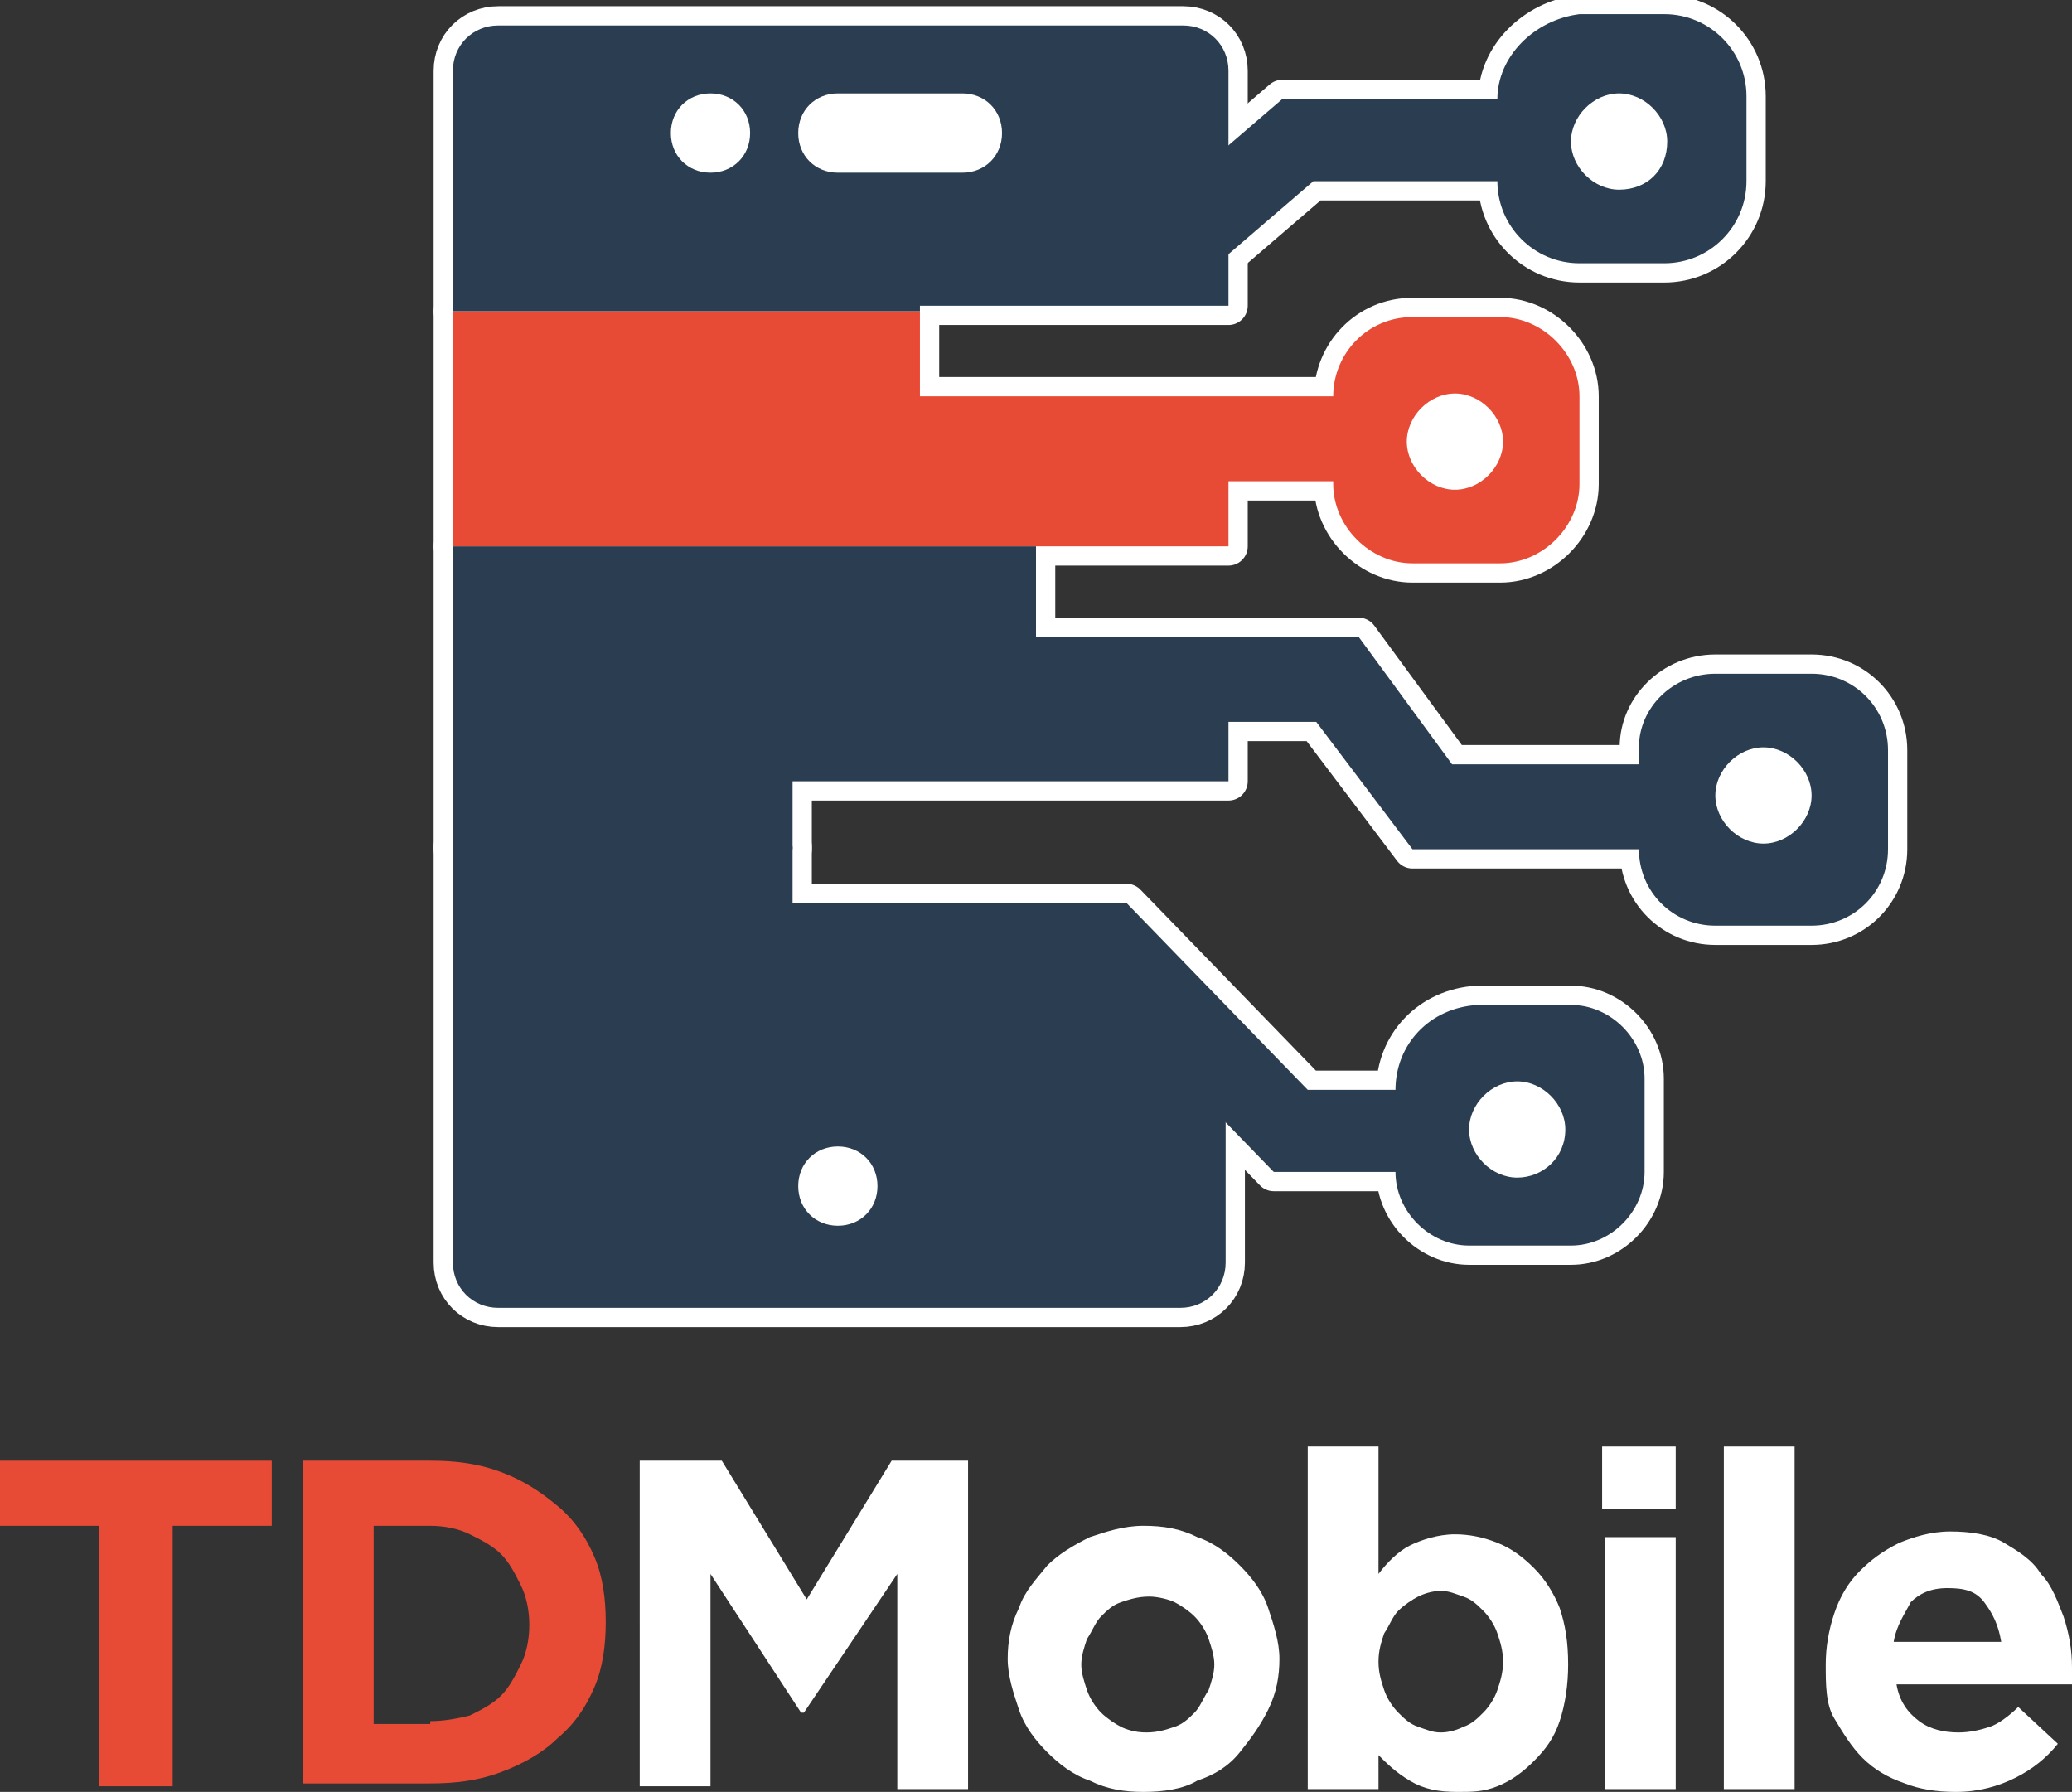 <?xml version="1.0" encoding="utf-8"?>
<!-- Generator: Adobe Illustrator 19.1.0, SVG Export Plug-In . SVG Version: 6.00 Build 0)  -->
<svg version="1.1" id="Capa_1" xmlns="http://www.w3.org/2000/svg" xmlns:xlink="http://www.w3.org/1999/xlink" x="0px" y="0px"
	 viewBox="0 0 73.2 63.3" style="enable-background:new 0 0 73.2 63.3;" xml:space="preserve">
<rect x="0" y="0" width="73.2" height="63.3" fill="#333333" stroke="none"/>
<style type="text/css">
	.st0{fill:#FFFFFF;stroke:#FFFFFF;stroke-width:1.361;stroke-miterlimit:10;}
	.st1{fill:#FFFFFF;stroke:#FFFFFF;stroke-width:1.361;stroke-linecap:round;stroke-linejoin:round;stroke-miterlimit:10;}
	.st2{fill:#E84B35;}
	.st3{fill:#FFFFFF;}
	.st4{fill:#2B3E51;}
</style>
<g>
	<g>
		<g>
			<path class="st0" d="M57.2,3.4L57.2,3.4c-0.9,0-1.7,0.8-1.7,1.7v0c0,0.9,0.8,1.7,1.7,1.7h0c0.9,0,1.7-0.8,1.7-1.7v0
				C58.9,4.1,58.2,3.4,57.2,3.4z"/>
			<g>
				<g>
					<g>
						<g>
							<path class="st1" d="M28,34v-4.1H16v14.7c0,0.9,0.7,1.6,1.6,1.6h24.1c0.9,0,1.6-0.7,1.6-1.6V37l-2.8-3H28z"/>
						</g>
						<path class="st1" d="M49.3,38.5L49.3,38.5l-3.1,0l-6.4-6.6H24.4v2.9h14.2v0h0l6.4,6.6h4.3v0c0,1.4,1.2,2.6,2.6,2.6h3.6
							c1.4,0,2.6-1.2,2.6-2.6v-3.3c0-1.4-1.2-2.6-2.6-2.6h-3.3C50.5,35.6,49.3,36.9,49.3,38.5z"/>
					</g>
				</g>
				<g>
					<g>
						<path class="st1" d="M32.5,10.8h10.9V2.5c0-0.9-0.7-1.6-1.6-1.6H17.6c-0.9,0-1.6,0.7-1.6,1.6v8.5h16.5V10.8z"/>
						<path class="st1" d="M52.9,3.5L52.9,3.5l-7.6,0l-5,4.3h-4.9v2.9h6l5-4.3h6.5v0c0,1.6,1.3,2.9,2.9,2.9h3c1.6,0,2.9-1.3,2.9-2.9
							v-3c0-1.6-1.3-2.9-2.9-2.9h-3C54.2,0.7,52.9,2,52.9,3.5z M57.2,6.7L57.2,6.7c-0.9,0-1.7-0.8-1.7-1.7v0c0-0.9,0.8-1.7,1.7-1.7
							h0c0.9,0,1.7,0.8,1.7,1.7v0C58.9,6,58.2,6.7,57.2,6.7z"/>
					</g>
				</g>
				<g>
					<g>
						<g>
							<polygon class="st1" points="36.6,19.3 43.4,19.3 43.4,16.4 32.5,16.4 32.5,11 16,11 16,19.3 36.6,19.3 							"/>
						</g>
						<path class="st1" d="M47.1,14L47.1,14l-19.5,0v3h12.3v0h7.2v0.1c0,1.5,1.3,2.8,2.8,2.8h3.1c1.5,0,2.8-1.3,2.8-2.8V14
							c0-1.5-1.3-2.8-2.8-2.8h-3.1C48.3,11.2,47.1,12.5,47.1,14z"/>
					</g>
				</g>
				<g>
					<g>
						<g>
							<polygon class="st1" points="28,27.6 43.4,27.6 43.4,24.7 36.6,24.7 36.6,19.3 16,19.3 16,30 28,30 							"/>
						</g>
						<path class="st1" d="M57.9,26.4V27h-6.6L48,22.5H28.2v3h18.3l3.4,4.5h8v0c0,1.5,1.2,2.7,2.7,2.7h3.4c1.5,0,2.7-1.2,2.7-2.7
							v-3.5c0-1.5-1.2-2.7-2.7-2.7h-3.4C59.1,23.8,57.9,25,57.9,26.4z"/>
					</g>
				</g>
			</g>
			<g>
				<path class="st2" d="M3.5,53.9H0v-2.3h9.6v2.3H6.1v9.2H3.5V53.9z"/>
				<path class="st2" d="M10.7,51.6h4.5c0.9,0,1.7,0.1,2.5,0.4c0.8,0.3,1.4,0.7,2,1.2s1,1.1,1.3,1.8s0.4,1.5,0.4,2.3v0
					c0,0.8-0.1,1.6-0.4,2.3s-0.7,1.3-1.3,1.8c-0.5,0.5-1.2,0.9-2,1.2c-0.8,0.3-1.6,0.4-2.5,0.4h-4.5V51.6z M15.2,60.8
					c0.5,0,1-0.1,1.4-0.2c0.4-0.2,0.8-0.4,1.1-0.7s0.5-0.7,0.7-1.1c0.2-0.4,0.3-0.9,0.3-1.4v0c0-0.5-0.1-1-0.3-1.4
					c-0.2-0.4-0.4-0.8-0.7-1.1c-0.3-0.3-0.7-0.5-1.1-0.7c-0.4-0.2-0.9-0.3-1.4-0.3h-2v7H15.2z"/>
				<path class="st3" d="M22.8,51.6h2.7l3,4.9l3-4.9h2.7v11.6h-2.5v-7.6l-3.3,4.9h-0.1l-3.2-4.9v7.5h-2.5V51.6z"/>
				<path class="st3" d="M40.4,63.3c-0.7,0-1.3-0.1-1.9-0.4c-0.6-0.2-1.1-0.6-1.5-1s-0.8-0.9-1-1.5c-0.2-0.6-0.4-1.2-0.4-1.8v0
					c0-0.6,0.1-1.2,0.4-1.8c0.2-0.6,0.6-1,1-1.5c0.4-0.4,0.9-0.7,1.5-1c0.6-0.2,1.2-0.4,1.9-0.4c0.7,0,1.3,0.1,1.9,0.4
					c0.6,0.2,1.1,0.6,1.5,1c0.4,0.4,0.8,0.9,1,1.5s0.4,1.2,0.4,1.8v0c0,0.6-0.1,1.2-0.4,1.8s-0.6,1-1,1.5s-0.9,0.8-1.5,1
					C41.8,63.2,41.1,63.3,40.4,63.3z M40.5,61.2c0.4,0,0.7-0.1,1-0.2c0.3-0.1,0.5-0.3,0.7-0.5c0.2-0.2,0.3-0.5,0.5-0.8
					c0.1-0.3,0.2-0.6,0.2-0.9v0c0-0.3-0.1-0.6-0.2-0.9c-0.1-0.3-0.3-0.6-0.5-0.8c-0.2-0.2-0.5-0.4-0.7-0.5s-0.6-0.2-0.9-0.2
					c-0.4,0-0.7,0.1-1,0.2c-0.3,0.1-0.5,0.3-0.7,0.5c-0.2,0.2-0.3,0.5-0.5,0.8c-0.1,0.3-0.2,0.6-0.2,0.9v0c0,0.3,0.1,0.6,0.2,0.9
					c0.1,0.3,0.3,0.6,0.5,0.8c0.2,0.2,0.5,0.4,0.7,0.5S40.1,61.2,40.5,61.2z"/>
				<path class="st3" d="M51.5,63.3c-0.7,0-1.2-0.1-1.7-0.4s-0.8-0.6-1.1-0.9v1.2h-2.5V51.1h2.5v4.5c0.3-0.4,0.7-0.8,1.1-1
					s1-0.4,1.6-0.4c0.5,0,1,0.1,1.5,0.3c0.5,0.2,0.9,0.5,1.3,0.9c0.4,0.4,0.7,0.9,0.9,1.4c0.2,0.6,0.3,1.2,0.3,2v0
					c0,0.7-0.1,1.4-0.3,2c-0.2,0.6-0.5,1-0.9,1.4c-0.4,0.4-0.8,0.7-1.3,0.9S52,63.3,51.5,63.3z M50.9,61.2c0.3,0,0.6-0.1,0.8-0.2
					c0.3-0.1,0.5-0.3,0.7-0.5c0.2-0.2,0.4-0.5,0.5-0.8c0.1-0.3,0.2-0.6,0.2-1v0c0-0.4-0.1-0.7-0.2-1c-0.1-0.3-0.3-0.6-0.5-0.8
					c-0.2-0.2-0.4-0.4-0.7-0.5c-0.3-0.1-0.5-0.2-0.8-0.2c-0.3,0-0.6,0.1-0.8,0.2s-0.5,0.3-0.7,0.5c-0.2,0.2-0.3,0.5-0.5,0.8
					c-0.1,0.3-0.2,0.6-0.2,1v0c0,0.4,0.1,0.7,0.2,1c0.1,0.3,0.3,0.6,0.5,0.8c0.2,0.2,0.4,0.4,0.7,0.5S50.6,61.2,50.9,61.2z"/>
				<path class="st3" d="M56.6,51.1h2.6v2.2h-2.6V51.1z M56.7,54.3h2.5v8.9h-2.5V54.3z"/>
				<path class="st3" d="M60.9,51.1h2.5v12.1h-2.5V51.1z"/>
				<path class="st3" d="M69.1,63.3c-0.7,0-1.3-0.1-1.8-0.3c-0.6-0.2-1.1-0.5-1.5-0.9c-0.4-0.4-0.7-0.9-1-1.4s-0.3-1.2-0.3-1.9v0
					c0-0.6,0.1-1.2,0.3-1.8c0.2-0.6,0.5-1.1,0.9-1.5c0.4-0.4,0.8-0.7,1.4-1c0.5-0.2,1.1-0.4,1.8-0.4c0.7,0,1.4,0.1,1.9,0.4
					c0.5,0.3,1,0.6,1.3,1.1c0.4,0.4,0.6,1,0.8,1.5c0.2,0.6,0.3,1.2,0.3,1.8c0,0.1,0,0.2,0,0.3c0,0.1,0,0.2,0,0.3H67
					c0.1,0.6,0.4,1,0.8,1.3c0.4,0.3,0.9,0.4,1.4,0.4c0.4,0,0.8-0.1,1.1-0.2c0.3-0.1,0.7-0.4,1-0.7l1.4,1.3c-0.4,0.5-0.9,0.9-1.5,1.2
					S69.9,63.3,69.1,63.3z M70.7,58c-0.1-0.6-0.3-1-0.6-1.4s-0.7-0.5-1.3-0.5s-1,0.2-1.3,0.5C67.3,57,67,57.4,66.9,58H70.7z"/>
			</g>
		</g>
	</g>
	<g>
		<g>
			<g>
				<g>
					<g>
						<path class="st4" d="M28,34v-4.1H16v14.7c0,0.9,0.7,1.6,1.6,1.6h24.1c0.9,0,1.6-0.7,1.6-1.6V37l-2.8-3H28z M31,41.9
							c0,0.8-0.6,1.4-1.4,1.4h0c-0.8,0-1.4-0.6-1.4-1.4v0c0-0.8,0.6-1.4,1.4-1.4h0C30.4,40.5,31,41.1,31,41.9L31,41.9z"/>
					</g>
				</g>
				<path class="st4" d="M49.3,38.5L49.3,38.5l-3.1,0l-6.4-6.6H24.4v2.9h14.2v0h0l6.4,6.6h4.3v0c0,1.4,1.2,2.6,2.6,2.6h3.6
					c1.4,0,2.6-1.2,2.6-2.6v-3.3c0-1.4-1.2-2.6-2.6-2.6h-3.3C50.5,35.6,49.3,36.9,49.3,38.5z M53.6,41.6L53.6,41.6
					c-0.9,0-1.7-0.8-1.7-1.7v0c0-0.9,0.8-1.7,1.7-1.7h0c0.9,0,1.7,0.8,1.7,1.7v0C55.3,40.9,54.5,41.6,53.6,41.6z"/>
			</g>
		</g>
		<g>
			<g>
				<g>
					<g>
						<path class="st4" d="M32.5,10.8h10.9V2.5c0-0.9-0.7-1.6-1.6-1.6H17.6c-0.9,0-1.6,0.7-1.6,1.6v8.5h16.5V10.8z M26.5,4.7
							c0,0.8-0.6,1.4-1.4,1.4h0c-0.8,0-1.4-0.6-1.4-1.4v0c0-0.8,0.6-1.4,1.4-1.4h0C25.9,3.3,26.5,3.9,26.5,4.7L26.5,4.7z M28.2,4.7
							c0-0.8,0.6-1.4,1.4-1.4h4.4c0.8,0,1.4,0.6,1.4,1.4c0,0.8-0.6,1.4-1.4,1.4h-4.4C28.8,6.1,28.2,5.5,28.2,4.7z"/>
					</g>
				</g>
				<path class="st4" d="M52.9,3.5L52.9,3.5l-7.6,0l-5,4.3h-4.9v2.9h6l5-4.3h6.5v0c0,1.6,1.3,2.9,2.9,2.9h3c1.6,0,2.9-1.3,2.9-2.9
					v-3c0-1.6-1.3-2.9-2.9-2.9h-3C54.2,0.7,52.9,2,52.9,3.5z M57.2,6.7L57.2,6.7c-0.9,0-1.7-0.8-1.7-1.7v0c0-0.9,0.8-1.7,1.7-1.7h0
					c0.9,0,1.7,0.8,1.7,1.7v0C58.9,6,58.2,6.7,57.2,6.7z"/>
			</g>
		</g>
		<g>
			<g>
				<g>
					<g>
						<polygon class="st2" points="36.6,19.3 43.4,19.3 43.4,16.4 32.5,16.4 32.5,11 16,11 16,19.3 36.6,19.3 						"/>
					</g>
				</g>
				<path class="st2" d="M47.1,14L47.1,14l-19.5,0v3h12.3v0h7.2v0.1c0,1.5,1.3,2.8,2.8,2.8h3.1c1.5,0,2.8-1.3,2.8-2.8V14
					c0-1.5-1.3-2.8-2.8-2.8h-3.1C48.3,11.2,47.1,12.5,47.1,14z M51.4,17.3L51.4,17.3c-0.9,0-1.7-0.8-1.7-1.7v0
					c0-0.9,0.8-1.7,1.7-1.7h0c0.9,0,1.7,0.8,1.7,1.7v0C53.1,16.5,52.3,17.3,51.4,17.3z"/>
			</g>
		</g>
		<g>
			<g>
				<g>
					<g>
						<polygon class="st4" points="28,27.6 43.4,27.6 43.4,24.7 36.6,24.7 36.6,19.3 16,19.3 16,30 28,30 						"/>
					</g>
				</g>
				<path class="st4" d="M57.9,26.4V27h-6.6L48,22.5H28.2v3h18.3l3.4,4.5h8v0c0,1.5,1.2,2.7,2.7,2.7h3.4c1.5,0,2.7-1.2,2.7-2.7v-3.5
					c0-1.5-1.2-2.7-2.7-2.7h-3.4C59.1,23.8,57.9,25,57.9,26.4z M62.3,29.8L62.3,29.8c-0.9,0-1.7-0.8-1.7-1.7v0
					c0-0.9,0.8-1.7,1.7-1.7h0c0.9,0,1.7,0.8,1.7,1.7v0C64,29,63.2,29.8,62.3,29.8z"/>
			</g>
		</g>
	</g>
</g>
</svg>
